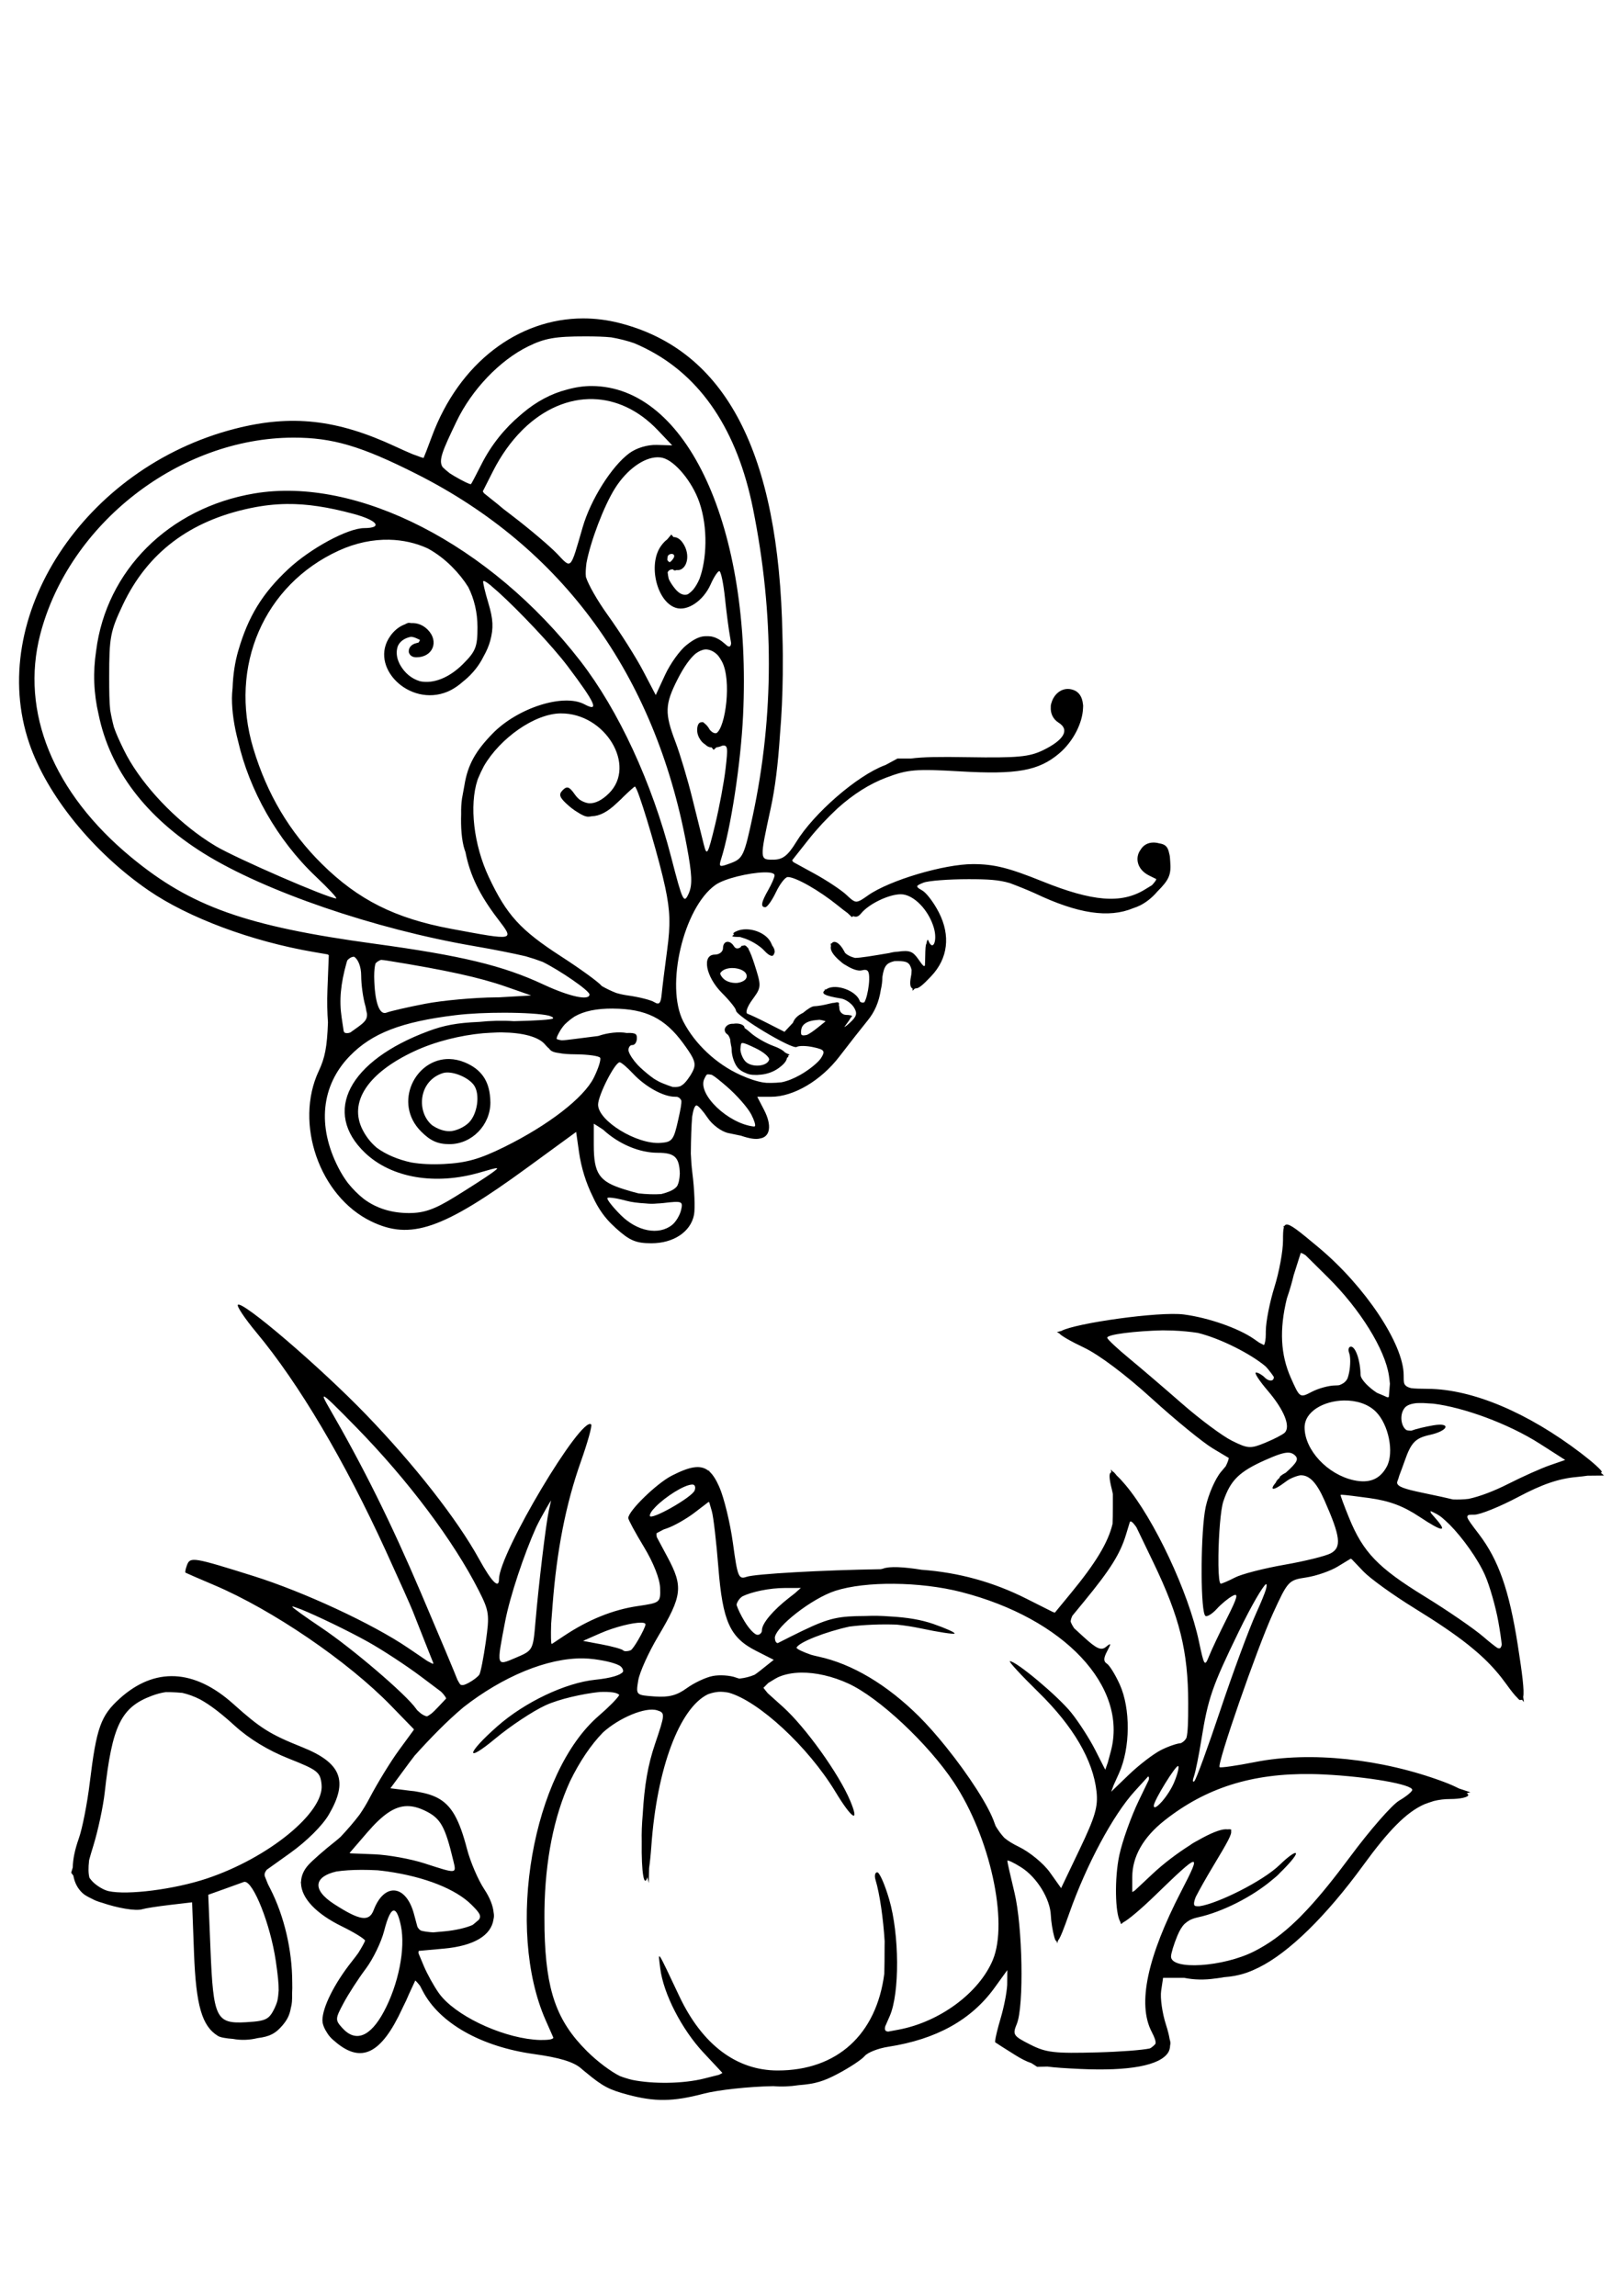 <?xml version="1.0" encoding="UTF-8" standalone="no"?>
<svg
   xmlns:dc="http://purl.org/dc/elements/1.1/"
   xmlns:cc="http://creativecommons.org/ns#"
   xmlns:rdf="http://www.w3.org/1999/02/22-rdf-syntax-ns#"
   xmlns:svg="http://www.w3.org/2000/svg"
   xmlns="http://www.w3.org/2000/svg"
   id="svg1452"
   version="1.1"
   viewBox="0 0 210 297"
   height="297mm"
   width="210mm">
  <title
     id="title2035">Cute Butterfly over pumpkin</title>
  <defs
     id="defs1446" />
  <g
     id="layer1">
    <path
       id="path2022"
       d="m 75.453,41.193 c -8.409,0.005 -16.052,5.768 -19.571,15.264 -0.535,1.443 -1.008,2.672 -1.072,2.785 -0.147,-0.017 -0.679,-0.202 -1.463,-0.503 -0.624,-0.264 -1.372,-0.594 -2.21,-0.984 -7.525,-3.503 -13.429,-4.158 -20.703,-2.297 -19.554,5.001 -32.233,24.385 -26.64,40.725 2.303,6.726 8.265,14.075 15.403,18.987 5.166,3.554 13.334,6.603 21.405,7.989 l 1.781,0.306 c 0.065,0.033 0.108,0.065 0.161,0.097 l -0.175,4.452 c -0.06,1.532 -0.025,3.063 0.066,4.248 -0.111,3.212 -0.403,4.612 -1.188,6.281 -3.189,6.786 0.099,16.226 6.778,19.459 5.098,2.468 9.245,1.042 20.174,-6.936 l 6.348,-4.633 0.371,2.604 c 0.292,2.042 0.915,4.018 1.778,5.753 0.695,1.55 1.61,2.834 2.743,3.855 0.082,0.079 0.163,0.161 0.247,0.236 v 9.7e-4 c 1.778,1.606 2.599,1.955 4.596,1.955 2.871,0 5.096,-1.488 5.517,-3.689 0.156,-0.817 0.058,-3.269 -0.219,-5.447 -0.101,-0.792 -0.159,-1.629 -0.195,-2.458 0.017,-1.966 0.074,-3.637 0.172,-4.779 0.136,-0.88 0.328,-1.462 0.574,-1.461 0.195,8.7e-4 0.845,0.732 1.444,1.625 0.598,0.893 1.79,1.771 2.648,1.95 0.449,0.094 1.06,0.22 1.662,0.345 0.99,0.346 1.896,0.512 2.446,0.357 1.312,-0.194 1.584,-1.655 0.53,-3.694 l -0.879,-1.699 h 1.789 c 2.911,0 6.455,-2.09 8.849,-5.22 1.204,-1.574 2.86,-3.684 3.677,-4.689 0.888,-1.091 1.428,-2.357 1.667,-3.906 0.135,-0.568 0.203,-1.127 0.208,-1.69 0.212,-1.417 0.54,-1.789 1.488,-2.027 0.03,-0.008 0.052,-0.01 0.082,-0.016 0.124,-0.005 0.25,-0.01 0.398,-0.01 1.204,0 1.58,0.18 1.813,1.145 0.003,0.255 -0.018,0.537 -0.085,0.873 -0.18,0.901 -0.099,1.41 0.208,1.536 v 0.293 l 0.274,-0.273 c 0.054,-0.009 0.112,-0.023 0.174,-0.045 0.342,0.021 0.918,-0.465 1.851,-1.453 0.017,-0.018 0.031,-0.037 0.048,-0.056 0.027,-0.029 0.05,-0.048 0.077,-0.077 2.157,-2.285 2.51,-5.236 0.984,-8.227 -0.644,-1.263 -1.611,-2.543 -2.15,-2.846 -0.293,-0.165 -0.481,-0.282 -0.58,-0.381 -0.034,-0.054 -0.062,-0.103 -0.082,-0.145 0.006,-0.138 0.264,-0.262 0.797,-0.48 0.613,-0.251 3.247,-0.455 5.852,-0.455 2.538,0 3.896,0.081 5.333,0.501 1.045,0.389 2.165,0.838 3.217,1.307 0.032,0.015 0.057,0.026 0.089,0.041 5.482,2.6 9.494,3.23 12.69,1.892 0.321,-0.105 0.628,-0.223 0.906,-0.367 0.852,-0.441 1.573,-1.053 2.16,-1.741 1.572,-1.573 1.843,-2.211 1.697,-3.982 -0.003,-0.03 -0.006,-0.053 -0.009,-0.083 5.7e-4,-0.055 -0.005,-0.107 -0.008,-0.161 -0.012,-0.251 -0.042,-0.492 -0.107,-0.712 -0.177,-0.912 -0.514,-1.211 -1.297,-1.33 -0.223,-0.065 -0.47,-0.105 -0.749,-0.105 -0.781,0 -1.338,0.387 -1.658,0.925 -0.741,0.977 -0.517,2.538 1.092,3.337 l 0.935,0.465 c -0.023,0.167 -0.219,0.412 -0.555,0.787 l -0.937,0.572 c -3.045,1.857 -6.742,1.559 -13.257,-1.068 -4.376,-1.764 -6.249,-2.229 -8.976,-2.229 -3.75,0 -10.817,2.104 -13.562,4.038 -0.344,0.242 -0.603,0.422 -0.826,0.557 l -0.158,0.091 c -0.67,0.362 -0.921,0.14 -1.818,-0.703 -0.679,-0.638 -2.556,-1.882 -4.172,-2.765 l -2.68,-1.466 c -0.093,-0.096 -0.149,-0.175 -0.176,-0.244 l 2.11,-2.668 c 0.594,-0.751 1.195,-1.439 1.802,-2.097 0.699,-0.734 1.342,-1.378 1.951,-1.946 2.041,-1.838 4.151,-3.172 6.329,-3.994 2.778,-1.049 3.799,-1.134 9.575,-0.797 7.314,0.426 10.119,-0.079 12.759,-2.3 1.898,-1.597 3.044,-4.024 3.111,-5.851 0.028,-0.225 0.021,-0.42 -0.015,-0.592 -1.4e-4,-6.88e-4 1.5e-4,-0.001 0,-0.003 -0.091,-0.847 -0.468,-1.499 -1.176,-1.77 -1.405,-0.539 -2.572,0.457 -2.899,1.672 -0.062,0.168 -0.089,0.341 -0.082,0.518 -0.049,0.764 0.241,1.541 1.025,2.031 1.452,0.907 0.692,2.239 -2.031,3.559 -1.778,0.861 -3.306,1.003 -9.724,0.898 -3.709,-0.061 -5.773,-0.035 -7.371,0.175 l -1.736,0.001 -1.551,0.84 c -0.037,0.014 -0.07,0.024 -0.108,0.038 -3.55,1.328 -9.15,6.183 -11.439,9.916 -1.078,1.759 -1.74,2.276 -2.926,2.288 -1.831,0.018 -1.829,0.055 -0.37,-6.673 0.555,-2.561 0.939,-5.612 1.194,-9.518 0.215,-2.524 0.326,-5.111 0.358,-7.71 7.3e-4,-0.046 4.4e-4,-0.092 9.8e-4,-0.138 0.018,-1.66 0.012,-3.323 -0.042,-4.978 C 100.796,58.516 93.894,45.309 80.18,41.796 78.592,41.389 77.008,41.192 75.451,41.193 Z m 0.263,2.323 c 1.434,0.002 2.484,0.033 3.377,0.127 1.043,0.18 2.033,0.432 2.984,0.76 0.47,0.196 0.963,0.424 1.537,0.714 7.123,3.596 11.784,10.575 13.817,20.688 2.743,13.646 2.735,26.735 -0.025,39.699 -1.099,5.16 -1.284,5.565 -2.818,6.144 -1.519,0.573 -1.616,0.535 -1.285,-0.509 1.259,-3.967 2.546,-12.373 2.843,-18.579 1.165,-24.289 -7.249,-42.591 -19.594,-42.622 -1.044,-0.002 -2.106,0.158 -3.165,0.455 -6.61e-4,1.84e-4 -0.001,-1.84e-4 -0.003,0 -2.031,0.513 -3.987,1.553 -5.763,3.059 -0.014,0.011 -0.027,0.024 -0.04,0.035 -0.084,0.072 -0.169,0.143 -0.253,0.217 -2.009,1.688 -3.767,3.853 -5.019,6.334 -0.673,1.333 -1.286,2.496 -1.363,2.585 -0.077,0.089 -1.057,-0.378 -2.178,-1.04 -0.222,-0.131 -0.403,-0.246 -0.582,-0.361 -0.351,-0.275 -0.675,-0.552 -0.922,-0.801 -0.561,-0.872 0.008,-2.148 1.796,-5.884 1.968,-4.113 5.583,-7.907 9.259,-9.717 2.163,-1.065 3.542,-1.307 7.396,-1.303 z m 1.039,8.113 c 2.934,0.081 5.851,1.388 8.355,4.021 l 1.869,1.965 -2.006,-0.057 c -1.21,-0.034 -2.615,0.39 -3.541,1.069 -2.276,1.669 -5.002,5.994 -6.042,9.584 -1.626,5.613 -1.423,5.401 -3.303,3.431 -0.916,-0.959 -3.474,-3.132 -5.685,-4.828 l -1.29,-0.99 C 64.87,65.62 64.604,65.392 64.424,65.248 l -1.797,-1.438 c -0.068,-0.091 -0.115,-0.168 -0.159,-0.244 l 1.306,-2.58 c 1.071,-2.113 2.348,-3.882 3.759,-5.296 0.055,-0.056 0.11,-0.112 0.165,-0.167 2.708,-2.641 5.892,-3.981 9.056,-3.894 z m -38.783,4.986 c 5.051,-0.008 8.774,1.092 15.937,4.708 18.874,9.529 30.788,25.894 34.925,47.974 0.727,3.878 0.78,5.192 0.26,6.332 -0.607,1.331 -0.775,0.979 -2.236,-4.684 C 84.35,101.224 80.034,91.894 75.087,85.505 63.414,70.429 46.207,61.592 32.897,63.837 21.812,65.706 13.735,73.847 12.438,84.206 c -0.423,2.758 -0.316,5.501 0.318,8.216 1.467,7.149 6.09,13.289 13.627,17.987 7.862,4.9 22.08,9.772 34.978,11.986 2.55,0.438 5.07,0.941 6.651,1.313 0.807,0.231 1.533,0.472 2.201,0.726 2.208,1.089 6.057,3.714 6.058,4.215 0.003,0.844 -2.596,0.28 -5.969,-1.294 -5.242,-2.447 -10.561,-3.728 -21.899,-5.274 C 31.841,119.822 24.724,117.292 16.992,110.914 6.883,102.576 2.599,92.077 5.213,82.042 8.944,67.717 23.219,56.638 37.972,56.615 Z m 47.078,2.541 c 0.25,-0.004 0.492,0.024 0.722,0.084 1.585,0.415 3.771,3.053 4.693,5.667 1.187,3.364 0.962,7.542 0.04,9.989 -0.239,0.552 -0.514,1.012 -0.808,1.376 -0.183,0.204 -0.366,0.372 -0.549,0.502 -0.035,0.023 -0.069,0.051 -0.105,0.072 -0.023,0.014 -0.046,0.026 -0.069,0.039 -0.011,0.006 -0.022,0.008 -0.034,0.014 -0.499,0.15 -1.047,-0.059 -1.611,-0.757 -0.386,-0.477 -0.646,-0.902 -0.808,-1.268 -0.057,-0.27 -0.103,-0.546 -0.135,-0.83 0.116,-0.26 0.352,-0.406 0.703,-0.381 0.071,0.14 0.214,0.169 0.445,0.091 0.008,-0.003 0.015,-0.009 0.023,-0.013 0.019,0.003 0.039,0.008 0.058,0.009 3.45e-4,1.4e-5 7.68e-4,-2.6e-5 0.001,0 0.287,0.02 0.52,-0.066 0.7,-0.221 0.656,-0.507 0.852,-1.805 0.23,-2.966 -0.393,-0.735 -0.88,-1.094 -1.402,-1.082 l -0.282,-0.332 -0.541,0.641 -0.003,0.003 c -0.273,0.198 -0.548,0.488 -0.818,0.873 -1.675,2.391 -0.505,7.188 1.941,7.964 1.514,0.481 3.568,-0.905 4.516,-3.047 0.413,-0.933 0.916,-1.697 1.118,-1.697 0.202,0 0.53,1.568 0.729,3.484 0.199,1.916 0.506,4.236 0.681,5.156 0.056,0.291 0.084,0.472 0.114,0.664 -0.037,0.449 -0.185,0.526 -0.471,0.383 -0.123,-0.102 -0.234,-0.19 -0.413,-0.351 -0.468,-0.42 -0.95,-0.695 -1.449,-0.828 -0.139,-0.05 -0.283,-0.072 -0.431,-0.078 -0.122,-0.012 -0.246,-0.018 -0.37,-0.014 -0.016,5.17e-4 -0.033,-8.06e-4 -0.049,0 -0.776,-0.026 -1.544,0.326 -2.491,1.071 -0.012,0.009 -0.028,0.026 -0.04,0.036 -0.023,0.018 -0.045,0.03 -0.067,0.048 -0.846,0.666 -2.086,2.391 -2.754,3.834 l -1.216,2.625 -1.641,-3.134 c -0.902,-1.724 -2.957,-4.969 -4.567,-7.212 -1.365,-1.903 -2.51,-3.922 -2.829,-4.931 -0.06,-0.525 -0.015,-1.075 0.072,-1.811 4.1e-5,-3.97e-4 -5.3e-5,-6.92e-4 0,-0.001 0.516,-2.752 2.233,-7.356 3.72,-9.698 1.517,-2.391 3.693,-3.943 5.445,-3.971 z m -47.943,6.045 c 2.612,-0.03 5.325,0.387 8.639,1.279 3.103,0.835 3.844,1.828 1.372,1.839 -2.119,0.009 -6.955,2.624 -9.836,5.319 -3.337,3.121 -5.163,6.106 -6.452,10.54 -0.44,1.514 -0.677,3.13 -0.735,4.807 -0.05,0.484 -0.084,0.943 -0.084,1.344 0,1.71 0.28,3.592 0.794,5.548 2.01e-4,7.67e-4 8.91e-4,0.001 0.001,0.003 1.451,6.307 5.009,12.741 10.074,17.531 1.649,1.56 2.826,2.828 2.615,2.817 -1.109,-0.054 -12.89,-5.172 -15.58,-6.768 -0.605,-0.359 -1.21,-0.752 -1.81,-1.175 -4.201,-2.956 -8.15,-7.325 -10.074,-11.256 -0.608,-1.242 -1.011,-2.125 -1.293,-2.965 -0.191,-0.71 -0.351,-1.451 -0.481,-2.212 -0.112,-1.058 -0.13,-2.359 -0.13,-4.298 0,-5.118 0.149,-5.897 1.77,-9.32 3.184,-6.721 8.655,-10.863 16.512,-12.502 1.602,-0.334 3.132,-0.513 4.698,-0.531 z m 13.251,4.622 c 1.784,0.037 3.472,0.428 4.979,1.119 1.099,0.597 2.148,1.38 3.128,2.36 0.86,0.86 1.564,1.748 2.123,2.645 0.764,1.519 1.194,3.273 1.194,5.212 0,2.511 -0.232,3.104 -1.862,4.733 -1.839,1.839 -3.87,2.577 -5.519,2.25 -0.019,-0.005 -0.039,-0.008 -0.059,-0.014 -0.027,-0.005 -0.052,-0.017 -0.078,-0.023 -1.008,-0.318 -1.891,-1.019 -2.497,-2.1 -0.033,-0.058 -0.059,-0.115 -0.088,-0.173 -0.059,-0.133 -0.121,-0.263 -0.172,-0.407 -0.242,-0.688 -0.218,-1.346 -0.017,-1.875 0.276,-0.585 0.853,-1.008 1.686,-1.171 0.2,0.015 0.408,0.063 0.622,0.156 0.244,0.105 0.422,0.186 0.542,0.253 -0.034,0.107 -0.098,0.22 -0.182,0.335 -0.097,0.028 -0.176,0.052 -0.318,0.086 -0.678,0.162 -0.988,0.661 -0.944,1.096 -0.002,0.008 -0.007,0.018 -0.008,0.026 -2.11e-4,0.003 -0.003,0.005 -0.003,0.008 -2.07e-4,0.025 0.013,0.049 0.026,0.072 0.006,0.012 0.003,0.025 0.013,0.037 0.098,0.325 0.411,0.586 0.944,0.586 2.14,0 2.984,-2.065 1.465,-3.584 -0.61,-0.61 -1.359,-0.883 -2.12,-0.842 -0.104,-0.014 -0.208,-0.034 -0.312,-0.034 -0.123,0 -0.32,0.087 -0.538,0.209 -0.624,0.228 -1.225,0.67 -1.732,1.315 -0.033,0.041 -0.059,0.084 -0.089,0.125 -0.006,0.009 -0.012,0.017 -0.019,0.026 -2.888,3.973 2.418,9.288 7.369,7.237 0.717,-0.297 1.462,-0.804 2.169,-1.439 0.028,-0.023 0.055,-0.04 0.083,-0.063 1.056,-0.889 1.866,-1.925 2.424,-3.061 0.384,-0.677 0.684,-1.367 0.862,-2.028 0.443,-1.643 0.387,-2.793 -0.235,-4.859 -0.448,-1.488 -0.748,-2.772 -0.667,-2.853 0.084,-0.084 0.412,0.11 0.902,0.499 0.315,0.266 0.697,0.603 1.082,0.943 2.565,2.317 6.922,6.888 8.95,9.579 3.594,4.769 4.119,5.958 2.173,4.916 -2.712,-1.452 -8.663,0.445 -11.921,3.8 -2.147,2.211 -3.187,3.976 -3.62,6.657 -0.066,0.319 -0.126,0.646 -0.179,0.982 -0.053,0.245 -0.097,0.49 -0.134,0.734 -0.094,0.625 -0.127,1.296 -0.112,1.998 -0.061,1.749 0.065,3.438 0.438,4.605 0.035,0.11 0.081,0.229 0.119,0.341 0.588,3.03 1.88,5.617 4.177,8.626 2.187,2.865 2.281,2.845 -6.058,1.29 -7.213,-1.345 -11.99,-3.741 -16.676,-8.365 -4.2,-4.144 -7.118,-9.058 -8.898,-14.979 -3.185,-10.595 1.374,-21.142 11.054,-25.574 2.21,-1.012 4.437,-1.455 6.535,-1.412 z m 36.538,1.834 c 0.325,0 0.435,0.251 0.246,0.557 -0.148,0.239 -0.34,0.44 -0.482,0.518 -0.151,-0.056 -0.264,-0.174 -0.317,-0.319 0.014,-0.179 0.037,-0.342 0.065,-0.493 0.105,-0.155 0.28,-0.263 0.488,-0.263 z m 4.353,12.363 c 0.098,-0.008 0.193,-0.004 0.286,0.009 0.521,0.074 0.984,0.355 1.379,0.782 0.175,0.222 0.344,0.478 0.506,0.785 1.261,2.387 0.47,8.485 -0.717,9.247 -0.26,0.06 -0.537,-0.079 -0.833,-0.39 -0.018,-0.029 -0.035,-0.051 -0.053,-0.083 -0.21,-0.372 -0.432,-0.621 -0.643,-0.772 -4.24e-4,-3.17e-4 -6.62e-4,-7.94e-4 -0.001,-0.001 -0.153,-0.167 -0.256,-0.213 -0.349,-0.16 -0.354,-0.046 -0.616,0.289 -0.616,1.004 0,0.457 0.145,0.876 0.388,1.223 0.168,0.274 0.409,0.504 0.692,0.677 0.011,0.011 0.021,0.028 0.033,0.038 0.136,0.124 0.277,0.208 0.426,0.256 0.019,0.006 0.037,0.015 0.056,0.02 0.008,0.003 0.017,0.003 0.025,0.004 0.078,0.019 0.159,0.026 0.242,0.024 l 0.263,0.325 0.369,-0.329 c 0.244,-0.023 0.486,-0.09 0.718,-0.202 0.777,-0.142 0.77,0.27 0.465,2.944 -0.199,1.744 -0.817,5.052 -1.375,7.351 -0.924,3.807 -1.053,4.031 -1.439,2.508 -0.233,-0.92 -0.912,-3.651 -1.51,-6.069 -0.598,-2.418 -1.574,-5.679 -2.17,-7.246 -1.404,-3.693 -1.367,-4.837 0.266,-8.058 0.808,-1.595 1.597,-2.711 2.346,-3.349 0.436,-0.32 0.86,-0.508 1.248,-0.538 z m -18.683,8.271 c 5.737,-0.044 9.833,6.732 6.241,10.324 -0.914,0.914 -1.807,1.346 -2.612,1.302 -3.58e-4,-10e-6 -7.28e-4,3e-5 -0.001,0 -0.401,-0.05 -0.795,-0.205 -1.18,-0.459 -0.233,-0.182 -0.452,-0.417 -0.655,-0.707 -0.699,-0.997 -0.996,-1.096 -1.564,-0.518 -0.566,0.575 -0.399,0.975 0.862,2.067 0.009,0.008 0.017,0.014 0.026,0.022 0.083,0.074 0.17,0.142 0.259,0.211 0.273,0.217 0.541,0.401 0.806,0.552 0.5,0.332 0.994,0.569 1.361,0.568 0.139,-2.9e-4 0.296,-0.024 0.459,-0.058 1.031,-0.022 2.072,-0.583 3.232,-1.693 0.001,-0.001 0.004,-0.003 0.005,-0.004 0.117,-0.099 0.227,-0.203 0.331,-0.309 0.173,-0.157 0.343,-0.314 0.479,-0.468 0.784,-0.757 1.455,-1.367 1.541,-1.367 0.015,0 0.04,0.038 0.063,0.069 0.058,0.101 0.118,0.218 0.181,0.351 0.777,1.82 2.947,9.181 3.677,12.646 0.639,3.033 0.692,4.779 0.246,8.082 -0.313,2.317 -0.632,4.895 -0.711,5.73 -0.11,1.173 -0.327,1.403 -0.953,1.012 -0.445,-0.278 -2.001,-0.67 -3.456,-0.87 -0.501,-0.069 -1.006,-0.182 -1.473,-0.319 -0.621,-0.24 -1.236,-0.536 -1.847,-0.883 -0.015,-0.015 -0.038,-0.031 -0.05,-0.046 -0.399,-0.486 -2.748,-2.192 -5.221,-3.791 -5.282,-3.414 -7.059,-5.364 -9.369,-10.278 -1.95,-4.149 -2.543,-9.266 -1.457,-12.559 0.028,-0.085 0.067,-0.169 0.098,-0.254 0.209,-0.504 0.451,-1.016 0.73,-1.543 2.086,-3.591 6.555,-6.786 9.95,-6.813 z m 26.247,20.567 c 0.847,-0.024 1.42,0.09 1.408,0.393 -0.011,0.268 -0.378,1.114 -0.816,1.88 -0.918,1.606 -1.025,2.229 -0.382,2.229 0.25,0 0.873,-0.878 1.385,-1.951 0.512,-1.073 1.197,-1.951 1.524,-1.951 1.02,0 4.063,1.732 6.472,3.682 0.517,0.419 0.925,0.738 1.257,0.97 l 0.563,0.534 0.161,-0.123 c 0.456,0.173 0.715,0.024 1.044,-0.372 1.022,-1.232 3.584,-2.461 5.131,-2.461 1.628,0 3.604,2.017 4.277,4.363 0.482,1.681 -0.133,3.081 -0.717,1.633 -0.094,-0.233 -0.181,-0.042 -0.244,0.39 -0.124,0.137 -0.146,0.671 -0.164,1.729 -0.008,0.47 -0.018,0.816 -0.035,1.083 -0.106,0.255 -0.327,-0.044 -0.839,-0.776 -0.721,-1.029 -1.128,-1.217 -2.675,-0.994 -0.355,0.015 -0.724,0.073 -1.101,0.175 -2.296,0.39 -3.671,0.617 -4.419,0.631 -0.397,-0.094 -0.753,-0.241 -1.056,-0.446 -0.077,-0.062 -0.154,-0.121 -0.236,-0.191 -0.052,-0.092 -0.102,-0.184 -0.162,-0.296 -0.559,-1.044 -1.279,-1.401 -1.57,-0.948 -0.082,-0.014 -0.132,0.017 -0.132,0.105 0,0.07 0.011,0.143 0.029,0.218 -0.013,0.079 -0.029,0.153 -0.029,0.251 0,0.508 0.564,1.188 1.283,1.77 9.7e-4,9.8e-4 0.003,0.003 0.003,0.003 0.205,0.201 0.427,0.357 0.668,0.478 0.761,0.48 1.565,0.794 2.065,0.663 0.778,-0.203 0.987,0.063 0.957,1.219 -0.022,0.814 -0.228,1.964 -0.459,2.555 -0.059,0.151 -0.1,0.237 -0.147,0.342 -0.16,0.09 -0.347,0.076 -0.562,-0.042 -0.025,-0.062 -0.045,-0.093 -0.074,-0.169 -0.49,-1.278 -3.007,-2.192 -4.197,-1.524 -0.05,0.028 -0.08,0.054 -0.123,0.081 l -0.251,0.003 0.059,0.026 -0.059,9.7e-4 0.126,0.05 c -0.636,0.465 -0.073,0.757 2.043,1.102 0.58,0.095 1.329,0.606 1.663,1.137 0.477,0.757 0.376,1.178 -0.467,1.951 -0.168,0.155 -0.271,0.246 -0.385,0.348 -0.248,0.198 -0.374,0.279 -0.359,0.216 0.072,-0.11 0.204,-0.288 0.404,-0.553 0.195,-0.259 0.319,-0.446 0.384,-0.588 0.268,-0.237 0.231,-0.316 -0.105,-0.347 -0.101,-0.03 -0.248,-0.04 -0.45,-0.04 -0.497,0 -0.905,-0.406 -0.905,-0.901 0,-0.156 -0.021,-0.281 -0.061,-0.381 0.004,-0.017 0.017,-0.048 0.018,-0.063 0.029,-0.181 -0.016,-0.272 -0.162,-0.274 -0.089,-0.03 -0.226,-0.012 -0.407,0.046 -0.172,0.004 -0.382,0.038 -0.642,0.108 -0.69,0.185 -1.592,0.34 -2.005,0.344 -0.28,0.003 -0.847,0.358 -1.444,0.86 -0.676,0.314 -1.105,0.738 -1.299,1.278 l -1.093,1.17 -2.104,-1.072 c -1.157,-0.59 -2.362,-1.159 -2.679,-1.265 -0.32,-0.107 -0.039,-0.921 0.631,-1.832 0.017,-0.023 0.027,-0.039 0.044,-0.061 0.059,-0.072 0.113,-0.146 0.161,-0.223 0.96,-1.331 0.922,-1.607 0.069,-4.266 -0.299,-0.933 -0.544,-1.558 -0.766,-1.953 -0.027,-0.127 -0.072,-0.203 -0.14,-0.229 -0.204,-0.277 -0.395,-0.337 -0.598,-0.228 -0.118,-0.047 -0.213,0.01 -0.277,0.175 -0.381,0.253 -0.668,0.225 -0.884,-0.124 -0.535,-0.865 -1.411,-0.709 -1.411,0.251 0,0.46 -0.472,0.836 -1.049,0.836 -1.723,0 -1.196,2.855 0.916,4.967 0.993,0.993 1.806,2.01 1.806,2.259 0,0.716 7.273,5.085 7.86,4.722 0.291,-0.18 1.265,-0.165 2.166,0.033 1.43,0.314 1.557,0.492 0.994,1.393 -0.355,0.568 -1.571,1.553 -2.703,2.189 l -9.7e-4,9.7e-4 c -0.85,0.478 -1.635,0.794 -2.421,0.956 -0.226,0.02 -0.453,0.04 -0.712,0.057 -0.421,0.028 -0.835,0.026 -1.245,0.011 -0.138,-0.014 -0.275,-0.027 -0.414,-0.046 -0.893,-0.154 -1.855,-0.477 -2.966,-0.98 -3.1,-1.402 -5.87,-3.996 -7.367,-6.902 -2.361,-4.583 0.02,-14.728 4.145,-17.666 1.202,-0.855 4.39,-1.576 6.253,-1.629 z m -2.261,7.362 c -0.42,-0.003 -0.828,0.066 -1.188,0.217 -0.451,0.189 -0.59,0.324 -0.383,0.476 -0.456,0.253 -0.203,0.28 0.786,0.306 0.118,0.036 0.194,0.065 0.339,0.106 0.945,0.263 2.192,1.003 2.773,1.644 0.708,0.782 1.182,0.847 1.268,0.421 0.008,-0.01 0.019,-0.017 0.026,-0.028 0.004,-0.004 0.008,-0.008 0.011,-0.012 0.011,-0.018 0.015,-0.041 0.023,-0.062 0.003,-0.012 0.006,-0.024 0.008,-0.038 0.011,-0.042 0.026,-0.078 0.026,-0.132 0,-0.258 -0.12,-0.532 -0.321,-0.798 -0.062,-0.147 -0.126,-0.296 -0.216,-0.463 -0.523,-0.977 -1.892,-1.627 -3.152,-1.636 z m -50.74,3.55 c 0.475,0.272 0.921,1.209 0.921,2.432 0,1.119 0.232,2.843 0.516,3.833 0.026,0.092 0.044,0.165 0.066,0.248 0.057,0.364 0.113,0.647 0.168,0.838 0.063,0.749 -0.276,1.11 -1.313,1.848 l -0.847,0.603 c -0.33,0.115 -0.581,0.115 -0.775,-0.015 -0.028,-0.05 -0.057,-0.113 -0.083,-0.182 l -0.26,-1.74 c -0.332,-2.214 -0.139,-4.336 0.648,-7.141 0.028,-0.101 0.06,-0.189 0.094,-0.27 0.253,-0.282 0.558,-0.454 0.865,-0.455 z m 3.489,0.404 c 0.239,0.014 0.53,0.053 0.916,0.115 7.482,1.206 11.853,2.165 15.204,3.336 l 3.31,1.155 -4.176,0.241 -0.355,0.003 c -2.809,0.023 -6.947,0.397 -9.197,0.832 -2.249,0.435 -4.494,0.95 -4.989,1.145 -0.946,0.373 -1.546,-1.414 -1.599,-4.646 0.001,-0.756 0.057,-1.33 0.172,-1.71 0.006,-0.012 0.014,-0.02 0.02,-0.032 0.189,-0.199 0.422,-0.344 0.695,-0.439 z m 45.466,1.056 c 0.905,0.003 1.83,0.402 1.848,1.03 2.36e-4,0.008 0.003,0.014 0.003,0.022 -2.57e-4,0.051 -0.008,0.1 -0.02,0.147 -0.001,0.004 -9.04e-4,0.009 -0.003,0.014 -0.098,0.348 -0.512,0.582 -1.032,0.683 -0.053,0.008 -0.103,0.022 -0.158,0.026 -0.023,0.003 -0.048,0.003 -0.072,0.005 -0.669,0.035 -1.431,-0.177 -1.84,-0.669 -0.204,-0.246 -0.304,-0.432 -0.306,-0.587 0.049,-0.066 0.09,-0.129 0.164,-0.204 0.325,-0.325 0.866,-0.469 1.414,-0.467 z m -15.452,5.249 c 4.252,0.027 6.715,1.245 9.09,4.497 0.586,0.802 0.975,1.375 1.204,1.835 9.66e-4,9.7e-4 0.003,0.004 0.003,0.006 6.35e-4,9.8e-4 0.001,0.003 0.003,0.004 0.06,0.121 0.101,0.229 0.139,0.336 0.014,0.037 0.028,0.076 0.04,0.112 0.155,0.516 0.056,0.907 -0.219,1.429 -0.357,0.678 -0.924,1.418 -1.262,1.643 -0.11,0.073 -0.204,0.132 -0.292,0.183 -0.183,0.061 -0.377,0.093 -0.578,0.103 -0.103,0.003 -0.208,2.4e-4 -0.315,-0.005 -0.029,-0.003 -0.058,-0.004 -0.087,-0.006 -0.3,-0.083 -0.694,-0.234 -1.293,-0.472 -0.34,-0.135 -0.685,-0.314 -1.024,-0.523 -0.06,-0.037 -0.118,-0.079 -0.177,-0.118 -0.537,-0.379 -1.111,-0.854 -1.724,-1.423 -0.114,-0.106 -0.208,-0.206 -0.309,-0.308 -0.595,-0.651 -1.026,-1.293 -1.176,-1.777 -0.057,-0.328 0.037,-0.589 0.288,-0.769 0.067,-0.016 0.133,-0.033 0.221,-0.033 0.307,0 0.557,-0.401 0.557,-0.89 0,-0.496 -0.085,-0.717 -1.314,-0.67 -0.005,-4.3e-4 -0.011,-6.6e-4 -0.016,-9.8e-4 -0.98,-0.179 -2.39,-0.05 -3.665,0.389 -0.907,0.114 -1.709,0.212 -2.998,0.381 -0.812,0.106 -1.356,0.171 -1.732,0.184 -0.267,-0.04 -0.487,-0.097 -0.643,-0.171 -0.046,-0.156 0.083,-0.42 0.305,-0.834 0.209,-0.391 0.454,-0.741 0.736,-1.056 0.404,-0.395 0.835,-0.741 1.293,-1.035 1.22,-0.697 2.845,-1.027 4.946,-1.014 z m -14.04,0.532 c 2.503,0.004 4.773,0.145 5.767,0.385 0.265,0.088 0.439,0.175 0.524,0.259 0.008,0.035 5.7e-4,0.071 -0.037,0.109 -0.15,0.15 -2.31,0.286 -5.033,0.342 -1.48,-0.098 -2.988,-0.061 -4.487,0.094 -2.915,0.125 -4.558,0.447 -6.552,1.185 -10.325,3.824 -13.786,10.462 -8.217,15.76 3.419,3.252 9.09,4.218 14.872,2.531 2.6,-0.759 2.672,-0.753 1.43,0.138 -0.718,0.516 -2.833,1.879 -4.7,3.029 -2.627,1.618 -3.969,2.089 -5.941,2.087 -2.238,-0.003 -4.171,-0.608 -5.793,-1.799 -0.756,-0.593 -1.463,-1.3 -2.097,-2.093 -0.442,-0.587 -0.848,-1.238 -1.218,-1.956 -2.775,-5.391 -2.244,-10.646 1.462,-14.466 2.874,-2.962 6.691,-4.435 13.708,-5.288 1.827,-0.222 4.154,-0.319 6.311,-0.316 z m 40.761,0.914 c 0.258,0.036 0.52,0.093 0.786,0.195 9.7e-4,5.4e-4 9.7e-4,5.6e-4 0.003,9.8e-4 l -1.011,0.813 c -0.589,0.473 -1.041,0.779 -1.386,0.942 -0.396,0.095 -0.649,0.103 -0.741,-0.047 -0.059,-0.142 -0.058,-0.37 -0.004,-0.676 0.025,-0.125 0.067,-0.24 0.121,-0.348 0.251,-0.452 0.856,-0.749 1.737,-0.833 z m -10.759,0.483 c -0.144,0 -0.262,0.012 -0.368,0.033 -0.454,-0.024 -0.832,0.125 -1.055,0.486 -0.176,0.285 -0.065,0.676 0.246,0.869 0.149,0.092 0.283,0.348 0.384,0.679 0.013,0.113 0.013,0.177 0.029,0.303 0.031,0.245 0.084,0.497 0.137,0.748 0.004,0.074 0.015,0.145 0.015,0.22 0,0.88 0.395,1.994 0.876,2.476 0.244,0.244 0.552,0.431 0.898,0.569 0.36,0.188 0.774,0.274 1.219,0.265 0.076,0.004 0.152,0.005 0.229,0.004 0.045,5e-4 0.09,-0.003 0.136,-0.003 0.05,-0.003 0.1,-0.006 0.15,-0.011 0.871,-0.042 1.77,-0.306 2.498,-0.815 0.724,-0.507 1.108,-0.964 1.159,-1.38 l 0.213,-0.168 -0.11,-0.056 0.228,-0.196 -0.298,-0.125 -0.288,-0.147 c -0.279,-0.303 -0.778,-0.585 -1.507,-0.848 -1.013,-0.366 -2.383,-1.169 -3.043,-1.784 -0.223,-0.208 -0.447,-0.376 -0.671,-0.526 -0.004,-0.013 -0.018,-0.032 -0.018,-0.044 0,-0.301 -0.477,-0.548 -1.061,-0.548 z m -30.333,1.152 c 2.632,0.024 4.76,0.544 5.616,1.601 0.159,0.196 0.323,0.355 0.497,0.496 0.201,0.315 0.56,0.486 1.274,0.57 0.538,0.112 1.214,0.159 2.133,0.165 1.608,0.012 3.042,0.212 3.185,0.444 0.143,0.232 -0.227,1.399 -0.823,2.594 -1.293,2.595 -5.886,6.144 -11.592,8.957 -3.181,1.568 -4.889,2.049 -7.803,2.196 -1.581,0.08 -2.984,0.009 -4.227,-0.201 -1.724,-0.377 -3.254,-1.024 -4.443,-1.894 -0.747,-0.626 -1.357,-1.388 -1.828,-2.298 -1.861,-3.598 0.643,-7.4 6.73,-10.222 2.701,-1.252 5.923,-2.032 8.852,-2.304 0.633,-0.043 1.233,-0.077 1.79,-0.097 0.026,-5.2e-4 0.052,-9.8e-4 0.077,-0.003 0.201,-0.006 0.371,-0.003 0.562,-0.006 z m 31.12,1.374 c 0.258,-0.008 0.749,0.213 1.679,0.656 1.079,0.514 1.874,1.2 1.768,1.524 -0.286,0.872 -2.246,1.013 -3.039,0.22 -0.352,-0.352 -0.633,-1.023 -0.674,-1.556 0.012,-0.316 0.05,-0.604 0.119,-0.797 0.038,-0.029 0.085,-0.046 0.148,-0.048 z m -37.898,2.069 c -4.43,-0.112 -7.352,5.703 -3.673,9.382 1.206,1.206 2.158,1.63 3.665,1.63 2.887,0 5.295,-2.459 5.295,-5.407 0,-0.058 -0.008,-0.109 -0.009,-0.167 9.4e-4,-0.139 -0.006,-0.278 -0.022,-0.417 -0.153,-2.251 -1.199,-3.724 -3.28,-4.586 -0.68,-0.282 -1.344,-0.418 -1.977,-0.434 z m 22.014,0.421 c 0.197,0 0.966,0.65 1.709,1.446 1.606,1.72 3.943,3.013 5.444,3.013 0.113,0 0.208,0.004 0.297,0.012 0.098,0.038 0.186,0.077 0.257,0.126 0.114,0.091 0.198,0.194 0.256,0.317 0.005,0.014 0.012,0.028 0.017,0.042 0.038,0.401 -0.102,1.117 -0.392,2.429 -0.594,2.686 -0.783,2.935 -2.309,3.043 -3.065,0.216 -8.072,-2.852 -8.072,-4.947 0,-1.208 2.177,-5.481 2.792,-5.481 z m -22.409,1.322 c 1.182,-0.056 2.947,0.733 3.584,1.687 0.782,1.171 0.421,3.685 -0.688,4.794 -0.613,0.613 -1.742,1.115 -2.508,1.115 -0.769,0 -1.563,-0.302 -2.25,-0.777 -2.048,-1.711 -1.784,-5.732 1.397,-6.742 0.14,-0.044 0.297,-0.069 0.466,-0.077 z m 33.749,0.244 c 0.168,-0.015 0.365,0.008 0.581,0.057 0.384,0.205 0.948,0.666 1.89,1.472 1.307,1.119 2.753,2.761 3.213,3.65 0.391,0.755 0.578,1.375 0.48,1.532 -0.045,0.013 -0.09,0.026 -0.144,0.032 -3.317,-0.37 -7.302,-4.165 -6.42,-6.142 0.128,-0.286 0.233,-0.486 0.364,-0.592 0.013,-9.8e-4 0.023,-0.006 0.036,-0.008 z m -14.69,6.376 c 0.259,0.146 0.729,0.456 1.218,0.781 l 0.036,0.033 c 2.01,1.838 4.655,2.95 7.019,2.95 2.181,0 2.791,0.543 2.86,2.69 -0.036,0.744 -0.147,1.264 -0.364,1.643 -0.233,0.289 -0.577,0.516 -1.052,0.697 -0.357,0.136 -0.675,0.235 -0.985,0.312 -0.895,0.062 -1.929,0.025 -2.943,-0.089 -0.532,-0.127 -1.141,-0.303 -1.881,-0.533 -3.22,-1.003 -3.909,-2.017 -3.909,-5.759 z m 2.037,9.565 c 0.421,0.004 1.263,0.158 2.166,0.407 0.64,0.177 1.548,0.292 2.473,0.341 0.533,0.059 1.019,0.064 1.504,0.014 0.283,-0.012 0.558,-0.029 0.807,-0.059 2.452,-0.29 2.58,-0.24 2.307,0.913 -0.159,0.671 -0.681,1.535 -1.16,1.918 -1.725,1.379 -4.526,0.842 -6.641,-1.273 -1.083,-1.083 -1.859,-2.081 -1.724,-2.215 0.034,-0.034 0.127,-0.048 0.268,-0.047 z m 87.553,3.492 c -0.11,0.022 -0.19,0.095 -0.249,0.213 l -0.094,-0.056 0.035,0.228 c -0.094,0.342 -0.103,0.899 -0.103,1.67 0,1.367 -0.498,4.076 -1.107,6.019 -0.609,1.943 -1.111,4.49 -1.115,5.661 v 0.009 c -9.7e-4,0.04 -0.006,0.089 -0.006,0.125 v 0.011 0.284 c 0,0.676 -0.097,1.209 -0.236,1.417 l -0.245,-0.122 -0.374,-0.193 -0.677,-0.472 c -1.994,-1.391 -5.9,-2.756 -9.073,-3.169 -3.18,-0.414 -14.044,1.128 -15.857,2.133 l -0.57,0.149 0.315,0.162 c 0.15,0.258 1.513,1.049 3.175,1.832 1.937,0.912 5.398,3.51 8.772,6.582 3.066,2.791 6.641,5.712 7.946,6.49 l 2.035,1.215 c -0.028,0.238 -0.156,0.59 -0.368,1.018 -0.016,0.026 -0.028,0.048 -0.045,0.075 l -0.597,0.709 c -0.741,0.881 -1.632,2.925 -1.979,4.544 -0.646,3.011 -0.701,12.542 -0.134,13.926 l -9.8e-4,0.026 0.009,-0.006 c 0.03,0.068 0.061,0.12 0.095,0.14 0.228,0.141 0.884,-0.263 1.458,-0.897 0.574,-0.634 1.496,-1.396 2.05,-1.692 0.805,-0.431 0.661,0.145 -0.722,2.885 -0.95,1.883 -1.994,4.092 -2.32,4.91 -0.559,1.404 -0.632,1.299 -1.31,-1.908 -1.342,-6.356 -5.791,-15.829 -9.51,-20.249 -0.444,-0.527 -0.802,-0.908 -1.098,-1.178 -0.255,-0.325 -0.448,-0.538 -0.52,-0.538 -0.003,0 -0.004,0.011 -0.006,0.012 l -0.244,-0.291 0.038,0.386 c -0.324,0.043 -0.288,0.771 0.078,2.213 0.05,0.196 0.09,0.389 0.128,0.582 v 1.719 c 0,0.87 -0.009,1.549 -0.041,2.139 -0.578,2.457 -2.25,5.144 -5.361,8.928 l -2.108,2.563 c -0.077,-0.024 -0.2,-0.074 -0.314,-0.118 l -3.382,-1.702 c -4.266,-2.146 -8.738,-3.38 -13.528,-3.73 -2.314,-0.374 -4.191,-0.474 -5.009,-0.146 -0.057,0.023 -0.168,0.046 -0.307,0.07 -7.481,0.119 -16.209,0.599 -17.337,0.985 -1.043,0.357 -1.175,0.034 -1.773,-4.356 -0.356,-2.607 -1.151,-5.882 -1.768,-7.277 -0.4,-0.903 -0.8,-1.557 -1.265,-1.979 l -0.049,-0.13 -0.097,0.013 c -1.032,-0.809 -2.394,-0.55 -4.727,0.64 -1.969,1.005 -5.639,4.578 -5.636,5.487 7.81e-4,0.219 0.913,1.904 2.029,3.744 1.212,1.998 2.053,4.122 2.089,5.277 0.06,1.921 0.042,1.935 -2.938,2.374 -3.169,0.468 -6.358,1.759 -9.483,3.841 l -1.53,1.018 c -0.016,0.004 -0.067,0.032 -0.075,0.032 -0.103,0 -0.118,-1.077 -0.071,-2.608 l 0.187,-2.443 c 0.546,-7.107 1.724,-13.079 3.653,-18.53 0.884,-2.499 1.487,-4.664 1.339,-4.812 -1.232,-1.232 -11.925,16.696 -11.925,19.994 0,1.344 -0.935,0.404 -2.599,-2.615 -2.813,-5.104 -8.37,-12.201 -14.636,-18.69 -5.932,-6.143 -15.978,-14.742 -16.552,-14.168 -0.175,0.175 0.907,1.791 2.405,3.59 5.48,6.585 11.384,16.547 16.729,28.226 1.665,3.638 3.235,7.15 3.489,7.803 0.254,0.654 0.989,2.515 1.633,4.136 l 1.02,2.566 c 0.004,0.053 0.011,0.108 -0.003,0.122 -0.029,0.029 -0.343,-0.132 -0.763,-0.365 l -2.513,-1.707 c -4.574,-3.106 -13.462,-7.235 -19.979,-9.282 -7.736,-2.43 -8.186,-2.505 -8.594,-1.444 -0.192,0.502 -0.282,0.955 -0.198,1.009 0.084,0.054 1.746,0.775 3.694,1.601 7.543,3.202 17.294,9.848 22.873,15.588 l 2.962,3.047 c 0.003,0.028 0.012,0.058 0.013,0.086 l -1.937,2.649 c -1.082,1.479 -2.799,4.283 -3.817,6.23 -0.386,0.738 -0.82,1.446 -1.281,2.115 -0.698,0.917 -1.542,1.903 -2.436,2.848 -0.221,0.202 -0.442,0.395 -0.664,0.569 -1.393,1.095 -2.972,2.477 -3.509,3.07 -0.614,0.679 -0.919,1.408 -0.951,2.158 -0.005,0.024 -0.024,0.059 -0.024,0.078 0,0.045 0.012,0.096 0.017,0.144 0.058,1.902 1.903,3.916 5.292,5.574 1.531,0.749 2.795,1.524 3.008,1.829 -0.101,0.285 -0.43,0.873 -0.88,1.599 -0.244,0.337 -0.509,0.692 -0.804,1.062 -2.282,2.863 -3.846,5.981 -3.846,7.669 0,0.043 0.009,0.088 0.012,0.132 -2.2e-5,9.1e-4 1.6e-5,0.003 0,0.003 -2.51e-4,0.013 0.004,0.026 0.004,0.039 0.006,0.056 0.008,0.111 0.019,0.169 0.011,0.06 0.028,0.121 0.048,0.183 0.086,0.313 0.24,0.643 0.456,0.975 0.166,0.294 0.376,0.574 0.643,0.84 0.124,0.124 0.27,0.248 0.426,0.37 0.037,0.032 0.07,0.065 0.108,0.097 3.335,2.806 5.905,1.518 8.604,-4.31 l 0.084,-0.182 c 0.305,-0.599 0.579,-1.182 0.793,-1.71 l 0.819,-1.768 c 0.154,0.13 0.368,0.376 0.603,0.672 l 0.367,0.702 c 2.173,4.162 7.563,7.205 14.443,8.154 3.217,0.444 5.028,0.992 6.004,1.815 0.211,0.192 0.437,0.38 0.677,0.566 2.18,1.812 3.001,2.221 5.356,2.855 h 0.001 c 3.541,0.953 5.898,0.925 9.861,-0.118 1.839,-0.484 5.852,-0.921 8.918,-0.972 0.038,-6.4e-4 0.067,-9.7e-4 0.105,-0.003 1.052,0.092 2.15,0.045 3.258,-0.126 2.209,-0.165 3.287,-0.53 5.034,-1.448 1.552,-0.816 3.134,-1.859 3.515,-2.319 0.382,-0.46 1.746,-0.999 3.031,-1.197 6.229,-0.961 10.755,-3.466 13.761,-7.615 l 1.669,-2.306 -0.016,1.913 c -0.053,0.994 -0.408,2.837 -0.852,4.334 -0.386,1.301 -0.661,2.443 -0.704,2.888 l -0.008,0.024 0.004,0.003 c -0.008,0.093 -0.006,0.162 0.011,0.176 0.098,0.082 1.268,0.829 2.601,1.659 0.755,0.47 1.373,0.796 2.085,1.039 l 0.742,0.476 1.314,-0.032 c 1.035,0.133 2.351,0.218 4.219,0.306 6.367,0.299 10.355,-0.443 11.417,-2.127 0.154,-0.244 0.239,-0.541 0.253,-0.919 2e-5,-7.7e-4 -3e-5,-9.8e-4 0,-0.003 0.067,-0.229 0.046,-0.477 -0.062,-0.802 -0.08,-0.513 -0.237,-1.13 -0.481,-1.891 -0.477,-1.486 -0.755,-3.454 -0.617,-4.374 l 0.25,-1.672 h 2.722 c 1.299,0.265 2.653,0.289 4.046,0.082 0.023,-0.003 0.049,-0.004 0.072,-0.006 0.349,-0.041 0.696,-0.097 1.041,-0.16 0.509,-0.038 0.968,-0.091 1.376,-0.171 0.059,-0.012 0.117,-0.025 0.175,-0.038 1.028,-0.199 1.887,-0.519 2.931,-1.033 3.9,-1.92 8.736,-6.65 13.55,-13.256 3.256,-4.468 5.541,-6.829 7.892,-7.871 0.39,-0.147 0.797,-0.289 1.209,-0.417 0.69,-0.177 1.399,-0.26 2.153,-0.26 1.276,0 2.32,-0.234 2.32,-0.518 0,-0.061 -0.077,-0.147 -0.197,-0.247 l 0.477,-0.107 -1.479,-0.49 c -0.545,-0.277 -1.213,-0.576 -1.967,-0.858 -8.011,-2.997 -17.282,-3.975 -24.384,-2.571 -2.431,0.481 -4.514,0.78 -4.628,0.666 -0.367,-0.367 4.839,-15.363 6.89,-19.85 1.942,-4.248 2.034,-4.348 4.319,-4.691 1.284,-0.193 3.114,-0.825 4.067,-1.404 l 1.684,-1.023 c 0.045,0.017 0.09,0.04 0.136,0.063 l 1.506,1.581 c 0.877,0.92 3.851,3.063 6.61,4.763 2.988,1.841 5.187,3.329 6.954,4.732 0.422,0.344 0.842,0.689 1.233,1.03 0.057,0.05 0.115,0.1 0.171,0.15 0.238,0.209 0.448,0.412 0.673,0.618 1.1,1.055 2.019,2.121 2.877,3.316 0.599,0.833 1.061,1.423 1.409,1.746 0.188,0.245 0.335,0.341 0.439,0.269 0.059,0.008 0.113,0.005 0.157,-0.027 l 0.248,0.311 -0.089,-0.666 c 0.156,-0.809 -0.108,-2.923 -0.703,-6.72 -1.114,-7.107 -2.487,-11.012 -5.051,-14.371 -0.907,-1.188 -1.368,-1.8 -1.466,-2.125 -0.029,-0.175 0.03,-0.278 0.177,-0.324 0.158,-0.038 0.403,-0.039 0.732,-0.039 0.738,0 3.289,-1.031 5.667,-2.292 3.119,-1.653 5.229,-2.373 7.571,-2.585 0.504,-0.046 0.967,-0.103 1.393,-0.165 l 2.134,-0.02 -9.8e-4,-9.7e-4 -0.096,-0.086 -0.311,-0.28 c 0.076,-0.038 0.128,-0.074 0.128,-0.108 0,-0.201 -1.199,-1.281 -2.666,-2.399 -6.941,-5.294 -14.072,-8.295 -19.83,-8.346 -1.048,-0.009 -1.724,-0.021 -2.189,-0.09 -0.569,-0.15 -0.815,-0.355 -0.906,-0.683 -0.048,-0.244 -0.049,-0.565 -0.049,-0.994 -0.004,-4.009 -4.989,-11.494 -10.995,-16.512 -2.55,-2.13 -3.689,-3.067 -4.199,-2.964 z m 1.885,3.657 c 0.166,0.037 0.372,0.138 0.626,0.308 l 2.931,2.904 c 4.13,4.094 7.343,9.274 7.851,12.66 0.056,0.372 0.097,0.726 0.127,1.059 7e-5,7.9e-4 -7e-5,9.8e-4 0,0.003 l -0.138,1.71 c -0.059,0.024 -0.127,0.037 -0.207,0.034 -0.176,-0.091 -0.711,-0.319 -1.329,-0.573 -1.024,-0.659 -2.121,-1.726 -2.127,-2.35 -0.018,-1.799 -0.64,-3.623 -1.236,-3.623 -0.304,0 -0.406,0.378 -0.229,0.841 0.177,0.463 0.172,1.592 -0.011,2.508 -0.059,0.294 -0.123,0.532 -0.198,0.736 -0.204,0.43 -0.512,0.684 -1.074,0.897 -0.155,0.022 -0.325,0.037 -0.524,0.037 -0.805,0.003 -2.165,0.37 -3.023,0.818 -1.559,0.813 -1.562,0.811 -2.727,-1.816 -1.322,-2.98 -1.493,-6.209 -0.519,-10.216 0.025,-0.075 0.042,-0.139 0.069,-0.216 0.329,-0.957 0.618,-1.974 0.823,-2.837 z m -17.889,10.022 c 0.465,0.006 0.936,0.011 1.38,0.028 1.136,0.046 2.197,0.149 3.193,0.302 2.998,0.735 6.911,2.76 8.766,4.334 0.089,0.094 0.18,0.189 0.26,0.284 0.054,0.065 0.093,0.117 0.145,0.18 0.257,0.316 0.473,0.609 0.654,0.882 0.022,0.15 -0.013,0.282 -0.118,0.386 -0.208,0.208 -0.675,0.08 -1.037,-0.283 -0.363,-0.363 -0.879,-0.659 -1.148,-0.659 -0.269,0 0.417,1.059 1.525,2.354 2.124,2.482 3,4.662 2.184,5.439 -0.269,0.256 -1.409,0.843 -2.533,1.305 -1.892,0.778 -2.211,0.758 -4.279,-0.266 -1.229,-0.608 -4.151,-2.782 -6.491,-4.83 -2.341,-2.048 -5.432,-4.691 -6.868,-5.875 -1.436,-1.184 -2.687,-2.353 -2.78,-2.597 -0.174,-0.459 3.779,-0.907 7.149,-0.983 z M 41.915,180.668 c 0.193,-0.058 1.39,1.12 4.161,3.953 6.746,6.897 12.624,14.729 15.888,21.171 1.328,2.621 1.392,3.085 0.896,6.586 -0.293,2.072 -0.671,3.987 -0.837,4.256 -0.167,0.27 -0.794,0.753 -1.395,1.074 -0.543,0.291 -0.859,0.368 -1.09,0.194 -0.101,-0.151 -0.219,-0.349 -0.355,-0.603 -9.77e-4,-9.8e-4 -0.001,-0.004 -0.003,-0.005 -0.195,-0.55 -2.312,-5.593 -4.705,-11.207 -3.876,-9.095 -7.475,-16.345 -11.949,-24.07 -0.483,-0.834 -0.729,-1.314 -0.613,-1.349 z m 131.976,0.508 c 1.541,-0.026 3.098,0.417 4.132,1.451 1.662,1.662 2.384,5.287 1.414,7.099 -0.88,1.644 -2.259,2.21 -4.291,1.762 -3.388,-0.747 -6.338,-3.915 -6.344,-6.813 -0.005,-2.105 2.521,-3.456 5.089,-3.5 z m 10.315,0.334 1.174,0.073 c 0.029,9.8e-4 0.058,0.005 0.087,0.006 3.808,0.465 9.613,2.519 13.818,5.21 l 3.234,2.071 -1.991,0.689 c -1.095,0.379 -3.478,1.443 -5.295,2.364 -1.96,0.994 -3.804,1.684 -5.209,1.979 -0.657,0.079 -1.326,0.104 -2.016,0.077 -0.325,-0.092 -2.125,-0.486 -4.036,-0.883 -2.293,-0.477 -3.134,-0.784 -3.201,-1.261 6.3e-4,-0.093 0.024,-0.191 0.071,-0.298 0.067,-0.152 0.141,-0.394 0.217,-0.664 0.214,-0.562 0.458,-1.203 0.697,-1.891 0.82,-2.36 1.385,-2.945 3.239,-3.352 2.408,-0.529 2.83,-1.637 0.472,-1.242 -1.044,0.175 -2.304,0.479 -2.8,0.676 -0.029,0.012 -0.057,0.014 -0.085,0.022 -0.242,-0.004 -0.439,-0.027 -0.592,-0.08 -0.698,-0.431 -0.962,-2.003 -0.225,-2.89 0.286,-0.345 0.846,-0.539 1.602,-0.605 0.255,-0.008 0.532,-0.009 0.839,-0.003 z m -17.582,6.411 c 0.358,-0.006 0.618,0.091 0.847,0.281 0.621,0.515 0.43,0.937 -1.098,2.309 -0.574,0.3 -0.841,0.534 -0.798,0.658 -0.288,0.247 -0.459,0.46 -0.484,0.602 -0.851,0.998 -0.452,1.206 1.167,-0.018 0.208,-0.158 0.407,-0.288 0.601,-0.405 0.518,-0.255 0.971,-0.427 1.375,-0.492 1.184,-0.071 2.129,0.956 3.135,3.231 2.083,4.71 2.247,6.093 0.811,6.862 -0.658,0.352 -3.363,1.019 -6.009,1.481 -2.646,0.462 -5.507,1.199 -6.359,1.639 -0.851,0.44 -1.685,0.801 -1.854,0.801 -0.193,0 -0.284,-1.012 -0.306,-2.379 v -1.257 c 0.036,-2.645 0.273,-5.93 0.636,-7.011 0.915,-2.724 2.04,-3.833 5.415,-5.339 1.455,-0.649 2.325,-0.951 2.922,-0.962 z m -77.026,4.128 c 0.317,0 0.444,0.343 0.282,0.764 -0.35,0.912 -5.802,3.984 -5.802,3.269 0,-0.188 0.135,-0.44 0.357,-0.723 0.135,-0.148 0.235,-0.261 0.408,-0.449 1.249,-1.268 3.703,-2.862 4.755,-2.862 z m 84.046,1.324 c 0.432,0.022 1.823,0.187 3.511,0.422 2.65,0.369 4.403,1.025 6.549,2.45 3.007,1.997 3.675,2.025 1.955,0.085 -0.214,-0.242 -0.363,-0.413 -0.477,-0.552 -0.075,-0.124 -0.101,-0.227 -0.071,-0.295 0.14,0.049 0.392,0.178 0.788,0.385 0.201,0.105 0.424,0.258 0.661,0.443 0.321,0.272 0.665,0.59 1.029,0.943 1.671,1.696 3.641,4.437 4.566,6.543 0.595,1.355 1.368,4.058 1.718,6.006 0.218,1.213 0.369,2.266 0.438,2.949 -0.088,0.442 -0.221,0.599 -0.595,0.415 -0.443,-0.312 -1.062,-0.8 -1.75,-1.398 -1.207,-1.048 -4.654,-3.417 -7.66,-5.263 -6,-3.687 -7.93,-5.693 -9.74,-10.123 -0.648,-1.585 -1.135,-2.903 -1.109,-2.995 0.043,-0.008 0.105,-0.013 0.188,-0.015 z m -102.338,0.726 -0.288,1.294 c -0.376,1.691 -1.318,9.53 -1.742,14.492 -0.306,3.592 -0.328,3.631 -2.507,4.557 -2.579,1.096 -2.54,1.226 -1.409,-4.684 0.63,-3.293 2.476,-8.767 4.018,-12.194 0.178,-0.355 0.353,-0.72 0.535,-1.056 0.611,-1.128 1.095,-1.955 1.393,-2.409 z m 20.365,0.207 c 0.035,0.011 0.069,0.024 0.101,0.044 l 0.337,1.169 c 0.201,0.697 0.579,3.953 0.839,7.235 0.556,7.008 1.494,9.088 4.874,10.805 l 2.294,1.165 -1.759,1.403 c -0.265,0.211 -0.494,0.378 -0.711,0.525 -0.603,0.259 -1.245,0.424 -1.978,0.502 -0.144,-0.035 -0.292,-0.079 -0.453,-0.139 -0.761,-0.284 -2.115,-0.372 -3.009,-0.195 -0.894,0.177 -2.399,0.884 -3.344,1.571 -1.293,0.94 -2.322,1.206 -4.154,1.074 -2.433,-0.174 -2.436,-0.176 -2.129,-2.066 0.169,-1.041 1.322,-3.602 2.564,-5.691 3.137,-5.28 3.275,-6.44 1.223,-10.274 l -1.384,-2.585 c -0.037,-0.19 -0.047,-0.357 -0.03,-0.502 0.156,-0.091 0.453,-0.249 0.904,-0.48 l 0.471,-0.164 c 0.908,-0.317 2.499,-1.223 3.535,-2.013 z m 54.653,2.526 c 0.155,0.021 0.338,0.235 0.609,0.594 0.039,0.052 0.077,0.113 0.115,0.165 l 2.162,4.491 c 3.436,7.134 4.521,11.507 4.532,18.254 0.004,2.471 -0.047,3.784 -0.224,4.472 -0.156,0.315 -0.383,0.521 -0.712,0.696 -0.511,0.032 -1.627,0.412 -2.567,0.884 -0.981,0.493 -2.864,1.935 -4.184,3.205 l -2.281,2.195 c 0.015,-0.044 0.24,-0.638 0.329,-0.875 l 0.686,-1.519 c 1.472,-3.257 1.51,-8.365 0.088,-11.497 -0.574,-1.265 -1.322,-2.472 -1.661,-2.681 -0.448,-0.277 -0.438,-0.715 0.034,-1.601 0.55,-1.033 0.529,-1.121 -0.14,-0.569 -0.631,0.52 -1.218,0.26 -2.904,-1.286 l -1.219,-1.117 c -0.225,-0.34 -0.375,-0.625 -0.454,-0.86 0.011,-0.232 0.085,-0.482 0.226,-0.769 l 1.486,-1.807 c 3.412,-4.148 4.684,-6.172 5.441,-8.658 l 0.513,-1.684 c 0.041,-0.026 0.082,-0.039 0.126,-0.033 z m -30.621,8.059 c 2.915,0.027 6,0.38 8.641,1.056 13.36,3.417 21.642,12.231 19.381,20.628 l -0.383,1.425 -0.327,0.936 -0.157,-0.287 -1.135,-2.24 c -0.735,-1.451 -2.139,-3.635 -3.119,-4.854 -1.713,-2.131 -7.104,-6.653 -7.933,-6.653 -0.221,0 1.456,1.818 3.725,4.041 4.479,4.386 7.047,8.788 7.484,12.827 0.211,1.947 -0.168,3.248 -2.164,7.425 l -2.419,5.065 -1.466,-2.059 c -0.806,-1.132 -2.608,-2.613 -4.004,-3.289 -0.803,-0.389 -1.402,-0.757 -1.87,-1.154 -0.38,-0.404 -0.746,-0.892 -1.121,-1.51 -0.053,-0.124 -0.103,-0.25 -0.148,-0.385 -0.721,-2.184 -3.363,-6.24 -6.235,-9.812 -0.032,-0.039 -0.062,-0.08 -0.094,-0.119 -1.149,-1.423 -2.329,-2.77 -3.44,-3.875 -4.142,-4.119 -8.673,-6.816 -13.02,-7.749 -0.33,-0.071 -0.636,-0.149 -0.932,-0.229 -1.049,-0.363 -1.801,-0.711 -1.908,-0.914 0.27,-0.719 3.857,-2.095 6.87,-2.743 1.887,-0.236 4.035,-0.326 6.09,-0.251 1.032,0.106 2.094,0.269 3.135,0.49 2.278,0.483 4.238,0.782 4.356,0.665 0.117,-0.117 -1.121,-0.677 -2.75,-1.243 -1.538,-0.534 -3.365,-0.85 -5.656,-0.972 -1.023,-0.084 -2.065,-0.102 -3.105,-0.056 -3.42,0.015 -4.646,0.218 -8.116,1.891 -0.111,0.054 -0.226,0.105 -0.334,0.161 -0.83,0.405 -1.744,0.862 -2.89,1.445 -0.004,0.003 -0.008,9.8e-4 -0.012,0.003 -0.018,0.004 -0.036,0.006 -0.053,0.009 -0.23,-0.072 -0.315,-0.322 -0.339,-0.713 0.157,-1.454 4.825,-5.084 7.825,-6.053 1.962,-0.634 4.707,-0.935 7.622,-0.908 z m 48.087,0.047 c 0.127,-0.028 0.135,0.196 0.003,0.695 -8.9e-4,0.004 -0.003,0.009 -0.003,0.012 -0.198,0.608 -0.588,1.577 -1.228,2.987 -0.939,2.069 -3.037,7.736 -4.661,12.592 -1.625,4.857 -3.138,8.995 -3.363,9.197 -0.225,0.202 -0.249,-0.08 -0.052,-0.627 0.196,-0.547 0.628,-2.679 0.959,-4.738 0.862,-5.358 1.394,-6.897 4.806,-13.916 1.754,-3.607 3.099,-5.848 3.539,-6.202 z m -60.17,0.489 -0.791,0.704 -0.701,0.544 c -2.089,1.623 -3.517,3.312 -3.54,4.186 v 9.8e-4 c -0.003,0.084 -0.009,0.158 -0.021,0.226 -0.037,0.062 -0.072,0.135 -0.112,0.182 0,0 -10e-4,9.7e-4 -10e-4,9.7e-4 -0.036,0.042 -0.073,0.079 -0.111,0.109 0,0 -0.001,9.7e-4 -0.001,9.7e-4 -0.143,0.111 -0.305,0.135 -0.491,0.076 -0.417,-0.215 -0.963,-0.803 -1.516,-1.71 -0.468,-0.768 -0.869,-1.604 -1.03,-2.117 0.006,-0.051 0.012,-0.103 0.024,-0.152 0.089,-0.27 0.244,-0.522 0.472,-0.754 0.082,-0.075 0.17,-0.148 0.273,-0.218 1.196,-0.579 3.471,-1.073 5.496,-1.076 z m -65.733,2.407 c 0.04,0.003 0.104,0.019 0.174,0.038 0.249,0.084 0.556,0.196 0.918,0.333 1.982,0.801 6.067,2.758 8.656,4.205 1.875,1.048 4.962,3.072 6.859,4.498 l 2.529,1.901 0.076,0.066 0.257,0.274 c 0.196,0.234 0.317,0.417 0.372,0.58 l -1.029,1.094 c -0.362,0.385 -0.654,0.674 -0.909,0.88 -0.158,0.113 -0.295,0.204 -0.411,0.274 -0.052,0.025 -0.103,0.045 -0.152,0.06 -0.239,-0.049 -0.493,-0.174 -0.776,-0.377 -0.132,-0.114 -0.245,-0.208 -0.409,-0.359 -0.026,-0.028 -0.061,-0.062 -0.088,-0.09 -0.043,-0.059 -0.082,-0.105 -0.127,-0.17 -1.294,-1.847 -8.257,-7.802 -12.248,-10.474 -2.069,-1.385 -3.762,-2.604 -3.762,-2.708 0,-0.021 0.025,-0.029 0.072,-0.026 z m 45.064,2.081 c 0.357,0.005 0.568,0.078 0.568,0.23 0,0.223 -0.43,1.133 -0.956,2.024 -0.361,0.611 -0.646,1.028 -0.892,1.282 -0.208,0.11 -0.449,0.162 -0.758,0.161 -0.031,-0.006 -0.157,-0.033 -0.196,-0.041 -0.032,-0.027 -0.062,-0.046 -0.095,-0.078 -0.162,-0.162 -1.395,-0.503 -2.74,-0.757 l -2.446,-0.46 2.198,-0.969 c 1.872,-0.825 4.246,-1.408 5.316,-1.391 z m -7.477,4.626 c 0.473,0.008 0.935,0.04 1.384,0.099 1.685,0.223 2.804,0.537 3.38,0.875 0.2,0.165 0.336,0.344 0.372,0.539 0.014,0.076 0.012,0.145 0.001,0.212 -0.299,0.428 -1.482,0.817 -3.578,1.033 -3.875,0.4 -9.118,2.888 -12.666,6.011 -4.028,3.545 -4.261,4.918 -0.271,1.596 1.946,-1.621 4.869,-3.557 6.497,-4.302 1.777,-0.814 4.807,-1.489 6.989,-1.719 1.414,-0.055 2.282,0.07 2.545,0.388 -0.227,0.426 -1.325,1.55 -2.642,2.683 -8.588,7.395 -12.108,27.581 -6.874,39.414 l 0.996,2.252 c -0.138,0.23 -0.676,0.288 -1.712,0.285 -4.298,-0.119 -10.19,-2.72 -12.66,-5.499 -0.166,-0.186 -0.315,-0.373 -0.449,-0.561 -0.641,-0.901 -1.524,-2.496 -1.963,-3.546 l -0.675,-1.614 c -0.006,-0.117 -0.003,-0.224 0.029,-0.307 l 3.254,-0.295 c 3.925,-0.356 6.122,-1.715 6.421,-3.781 0.073,-0.277 0.08,-0.564 0.02,-0.882 -0.091,-0.908 -0.487,-1.922 -1.219,-3.029 -0.793,-1.198 -1.797,-3.541 -2.231,-5.207 -0.485,-1.86 -0.97,-3.252 -1.562,-4.311 -0.032,-0.063 -0.062,-0.111 -0.094,-0.165 -0.962,-1.63 -2.22,-2.411 -4.215,-2.816 -0.16,-0.033 -0.319,-0.066 -0.489,-0.094 -0.293,-0.063 -0.587,-0.105 -0.883,-0.125 l -2.665,-0.333 2.476,-3.359 c 0.217,-0.295 0.441,-0.587 0.668,-0.875 0.939,-1.046 2.003,-2.186 3.106,-3.292 1.099,-1.102 2.164,-2.085 3.215,-2.97 5.052,-3.942 10.811,-6.38 15.494,-6.307 z m 28.205,1.84 c 1.863,-0.02 4.007,0.456 6.092,1.412 3.949,1.81 10.308,7.764 13.634,12.766 4.688,7.052 7.11,18.075 5.052,22.999 -1.776,4.25 -6.867,8.014 -12.189,9.01 l -1.346,0.251 c -0.37,-0.036 -0.49,-0.18 -0.383,-0.68 l 0.584,-1.332 c 1.297,-2.961 1.258,-10.541 -0.077,-15.11 -0.56,-1.916 -1.252,-3.484 -1.539,-3.484 -0.287,0 -0.388,0.439 -0.225,0.975 0.556,1.832 1.011,5.122 1.182,7.95 -9.8e-4,0.255 -0.009,0.445 -0.009,0.721 0,1.405 -0.009,2.526 -0.037,3.469 -1.017,7.878 -6.113,12.523 -13.791,12.523 -5.333,0 -9.771,-3.348 -12.729,-9.603 -2.97,-6.279 -2.762,-5.974 -2.471,-3.615 0.403,3.266 2.774,7.89 5.591,10.901 l 1.994,2.133 0.459,0.498 c -0.087,0.067 -0.239,0.151 -0.451,0.245 -0.001,5.2e-4 -0.003,5.6e-4 -0.004,9.8e-4 l -1.928,0.486 c -2.667,0.672 -6.587,0.721 -9.277,0.172 -0.003,-4.2e-4 -0.004,-6.7e-4 -0.006,-9.8e-4 -0.555,-0.137 -1.094,-0.301 -1.611,-0.502 -1.156,-0.569 -2.916,-1.887 -4.25,-3.215 -3.907,-3.892 -5.318,-7.784 -5.489,-15.659 -0.004,-0.52 -0.011,-1.03 -0.012,-1.627 -8.73e-4,-0.323 0.003,-0.606 0.003,-0.912 0.082,-6.445 1.221,-12.157 3.305,-16.705 1.245,-2.562 2.711,-4.733 4.265,-6.327 2.093,-1.894 5.503,-3.342 7.022,-2.86 1.037,0.329 1.029,0.46 -0.294,4.375 -0.911,2.695 -1.36,5.262 -1.587,9.14 -0.107,1.224 -0.151,2.387 -0.125,3.441 -0.056,4.158 0.324,6.053 0.728,4.619 l 0.184,0.77 0.041,-1.934 c 0.105,-0.719 0.206,-1.656 0.294,-2.887 0.726,-10.124 3.669,-17.807 7.286,-19.589 0.039,-0.017 0.078,-0.03 0.117,-0.046 0.418,-0.148 0.849,-0.245 1.293,-0.286 0.42,-0.024 0.862,0.018 1.325,0.113 3.821,1.07 10.218,6.913 13.803,12.833 2.144,3.541 3.16,4.153 1.904,1.147 -1.448,-3.465 -5.79,-9.527 -8.698,-12.141 l -1.967,-1.768 c -0.232,-0.28 -0.448,-0.543 -0.562,-0.705 l 0.61,-0.61 0.096,-0.063 0.788,-0.48 c 0.121,-0.074 0.246,-0.136 0.369,-0.202 0.855,-0.391 1.891,-0.595 3.037,-0.607 z m -81.041,0.465 c -2.476,-0.118 -4.884,0.842 -7.146,2.885 -2.465,2.227 -3.012,3.764 -3.879,10.899 -0.324,2.672 -0.958,5.901 -1.408,7.176 -0.514,1.456 -0.776,2.707 -0.791,3.774 l -0.204,0.686 0.284,0.382 c 0.158,0.911 0.547,1.656 1.177,2.248 0.255,0.24 0.678,0.487 1.194,0.726 0.356,0.202 0.803,0.38 1.329,0.526 0.002,5e-4 0.004,5.8e-4 0.005,9.8e-4 1.94,0.664 4.326,1.116 5.24,0.832 0.386,-0.12 1.988,-0.368 3.56,-0.552 l 2.857,-0.334 0.246,6.559 c 0.255,6.79 1.023,9.45 3.097,10.727 0.31,0.191 1.057,0.322 1.939,0.383 1.056,0.2 2.155,0.152 3.175,-0.1 1.605,-0.203 2.331,-0.597 3.202,-1.609 0.622,-0.724 0.95,-1.322 1.122,-2.31 0.136,-0.461 0.176,-1.024 0.157,-1.832 -3.9e-5,-9.7e-4 3.8e-5,-0.004 0,-0.005 2.84e-4,-0.005 8.03e-4,-0.009 0.001,-0.014 0.027,-0.456 0.035,-0.935 0.017,-1.441 -0.007,-4.176 -1.036,-8.57 -2.837,-12.107 l -0.306,-0.602 c -0.128,-0.323 -0.254,-0.645 -0.389,-0.972 -0.108,-0.263 -0.029,-0.556 0.229,-0.886 l 3.023,-2.158 c 2.145,-1.531 4.169,-3.539 5.007,-4.967 2.561,-4.369 1.639,-6.705 -3.452,-8.741 -4.154,-1.661 -5.39,-2.437 -8.899,-5.587 -2.531,-2.272 -5.075,-3.469 -7.551,-3.587 z m -1.166,2.054 c 0.409,-0.003 0.851,0.009 1.361,0.042 0.281,0.018 0.524,0.039 0.765,0.061 0.755,0.173 1.522,0.449 2.297,0.844 7.35e-4,3.8e-4 0.002,7.1e-4 0.002,9.8e-4 1.312,0.718 2.754,1.835 4.481,3.407 1.857,1.691 4.324,3.192 6.967,4.239 3.788,1.5 4.105,1.752 4.264,3.394 0.347,3.581 -6.872,9.473 -14.871,12.137 -4.19,1.395 -10.247,2.169 -12.693,1.622 -0.658,-0.147 -1.616,-0.732 -2.129,-1.299 -0.139,-0.154 -0.247,-0.29 -0.341,-0.425 -0.146,-0.533 -0.164,-1.25 -0.048,-2.272 0.131,-0.498 0.309,-1.097 0.554,-1.89 0.604,-1.956 1.265,-5.053 1.469,-6.881 0.959,-8.624 2.109,-10.997 6.047,-12.485 0.65,-0.246 1.268,-0.412 1.875,-0.496 z m 130.982,9.572 c 0.134,0.134 -0.107,1.086 -0.538,2.115 -0.355,0.849 -0.997,1.807 -1.558,2.457 -0.178,0.195 -0.353,0.373 -0.518,0.521 -0.321,0.272 -0.552,0.342 -0.552,0.036 0,-0.67 2.91,-5.385 3.166,-5.13 z m 17.284,1.032 c 0.515,0.008 1.036,0.025 1.567,0.051 5.661,0.277 11.426,1.284 11.426,1.994 0,0.215 -0.764,0.842 -1.698,1.393 -0.934,0.552 -3.776,3.804 -6.316,7.227 -2.13,2.87 -3.933,5.099 -5.591,6.877 -0.262,0.274 -0.526,0.559 -0.784,0.818 -0.08,0.08 -0.16,0.164 -0.238,0.243 -0.112,0.111 -0.222,0.215 -0.333,0.323 -1.869,1.806 -3.604,3.051 -5.489,4.006 -4.024,2.039 -10.763,2.463 -10.763,0.676 0,-0.402 0.371,-1.618 0.824,-2.703 0.289,-0.691 0.58,-1.176 0.943,-1.536 0.197,-0.174 0.408,-0.328 0.638,-0.464 0.302,-0.158 0.647,-0.277 1.067,-0.369 3.178,-0.693 7.068,-2.677 9.655,-4.878 0.357,-0.283 0.672,-0.555 0.899,-0.803 0.021,-0.023 0.022,-0.028 0.042,-0.05 1.179,-1.139 2.096,-2.218 2.096,-2.51 0,-0.33 -0.941,0.317 -2.09,1.436 -2.226,2.167 -8.121,5.05 -10.38,5.365 -0.209,0.012 -0.394,0.008 -0.532,-0.025 -0.257,-0.062 -0.251,-0.436 0.032,-1.167 0.479,-0.94 1.341,-2.471 2.362,-4.169 1.746,-2.903 2.355,-3.981 2.209,-4.374 0.005,-0.016 0.039,-0.082 0.039,-0.088 0,-0.118 -0.169,-0.151 -0.444,-0.122 -0.022,-0.003 -0.052,8.7e-4 -0.078,9.8e-4 -0.064,-0.004 -0.118,-0.011 -0.194,-0.011 -0.749,0.003 -2.055,0.556 -3.539,1.402 -0.025,0.014 -0.051,0.028 -0.076,0.042 -0.238,0.126 -0.471,0.254 -0.685,0.384 -0.097,0.059 -0.243,0.17 -0.357,0.246 -1.626,1.031 -3.358,2.33 -4.799,3.68 l -2.319,2.173 c -0.126,0.084 -0.235,0.149 -0.329,0.198 v -1.929 c 0,-2.665 1.422,-5.161 4.18,-7.339 5.352,-4.226 11.337,-6.12 19.056,-5.997 z m -21.18,0.308 c 0.105,0.03 0.135,0.177 0.08,0.452 l -1.279,2.649 c -1.009,2.089 -2.148,5.282 -2.533,7.096 -0.633,2.981 -0.547,7.49 0.123,8.598 0.049,0.174 0.093,0.296 0.121,0.296 0.016,0 0.146,-0.114 0.26,-0.211 0.633,-0.317 2.283,-1.699 4.115,-3.476 5.844,-5.671 6.066,-5.712 3.438,-0.637 -4.447,8.587 -5.735,14.656 -3.874,18.254 0.386,0.747 0.55,1.203 0.512,1.526 -0.107,0.176 -0.294,0.34 -0.585,0.552 v 9.8e-4 c -0.045,0.033 -0.12,0.062 -0.182,0.092 -1.012,0.211 -3.734,0.423 -6.71,0.504 -5.649,0.154 -6.687,0.033 -8.748,-1.014 -2.209,-1.122 -2.305,-1.27 -1.728,-2.677 0.938,-2.287 0.75,-12.626 -0.308,-16.991 -0.506,-2.088 -0.921,-3.931 -0.921,-4.095 0,-0.164 0.813,0.216 1.806,0.845 2.015,1.276 3.739,4.072 3.823,6.203 0.03,0.771 0.229,2.023 0.441,2.783 0.101,0.362 0.198,0.568 0.323,0.572 l 0.04,0.278 0.137,-0.388 c 0.282,-0.327 0.702,-1.402 1.451,-3.527 2.206,-6.257 5.661,-12.703 8.453,-15.768 z m -95.865,3.836 c 0.744,-0.005 1.509,0.208 2.351,0.619 1.967,0.962 2.543,1.99 3.603,6.413 0.423,1.763 0.533,1.752 -3.724,0.376 -1.779,-0.575 -4.696,-1.103 -6.482,-1.174 l -3.052,-0.121 c -0.056,-0.013 -0.122,-0.024 -0.164,-0.041 l 2.265,-2.63 c 2.03,-2.356 3.565,-3.43 5.203,-3.442 z m -5.943,8.247 c 0.683,-9.8e-4 1.397,0.018 2.116,0.057 0.393,0.04 0.793,0.085 1.209,0.144 4.886,0.693 8.904,2.281 10.951,4.328 1.053,1.053 1.284,1.422 0.937,1.921 l -0.663,0.56 c -0.051,0.043 -0.105,0.08 -0.158,0.12 -0.783,0.36 -2.207,0.696 -3.615,0.824 l -1.479,0.134 c -0.616,-0.04 -1.168,-0.112 -1.575,-0.224 -0.199,-0.112 -0.344,-0.275 -0.469,-0.507 l -0.438,-1.636 c -1.027,-3.841 -3.85,-4.117 -5.221,-0.511 -0.587,1.544 -1.784,1.363 -5.098,-0.773 -3.009,-1.939 -2.511,-3.588 0.286,-4.226 0.906,-0.135 2.009,-0.207 3.216,-0.21 z m -15.097,1.551 c 1.138,-0.03 3.344,5.524 4.037,10.274 0.257,1.761 0.38,2.907 0.367,3.785 -0.03,0.472 -0.081,0.914 -0.163,1.31 -0.086,0.327 -0.204,0.636 -0.359,0.961 -0.249,0.522 -0.461,0.878 -0.739,1.135 -0.036,0.031 -0.069,0.063 -0.107,0.092 -0.513,0.403 -1.268,0.513 -2.836,0.604 -3.897,0.226 -4.253,-0.5 -4.619,-9.443 l -0.288,-7.047 1.951,-0.696 c 1.073,-0.383 2.266,-0.815 2.651,-0.958 0.034,-0.013 0.07,-0.019 0.107,-0.02 z m 19.362,3.72 c 0.312,0.07 0.6,0.726 0.858,1.968 0.61,2.935 -0.309,7.563 -2.204,11.101 -1.753,3.271 -3.654,4.022 -5.373,2.123 -0.943,-1.042 -0.936,-1.179 0.161,-3.232 0.63,-1.179 1.918,-3.168 2.861,-4.422 0.943,-1.254 2.016,-3.464 2.385,-4.911 0.47,-1.841 0.911,-2.717 1.313,-2.627 z"
       style="fill:#000000;stroke-width:0.557" />
  </g>
</svg>
